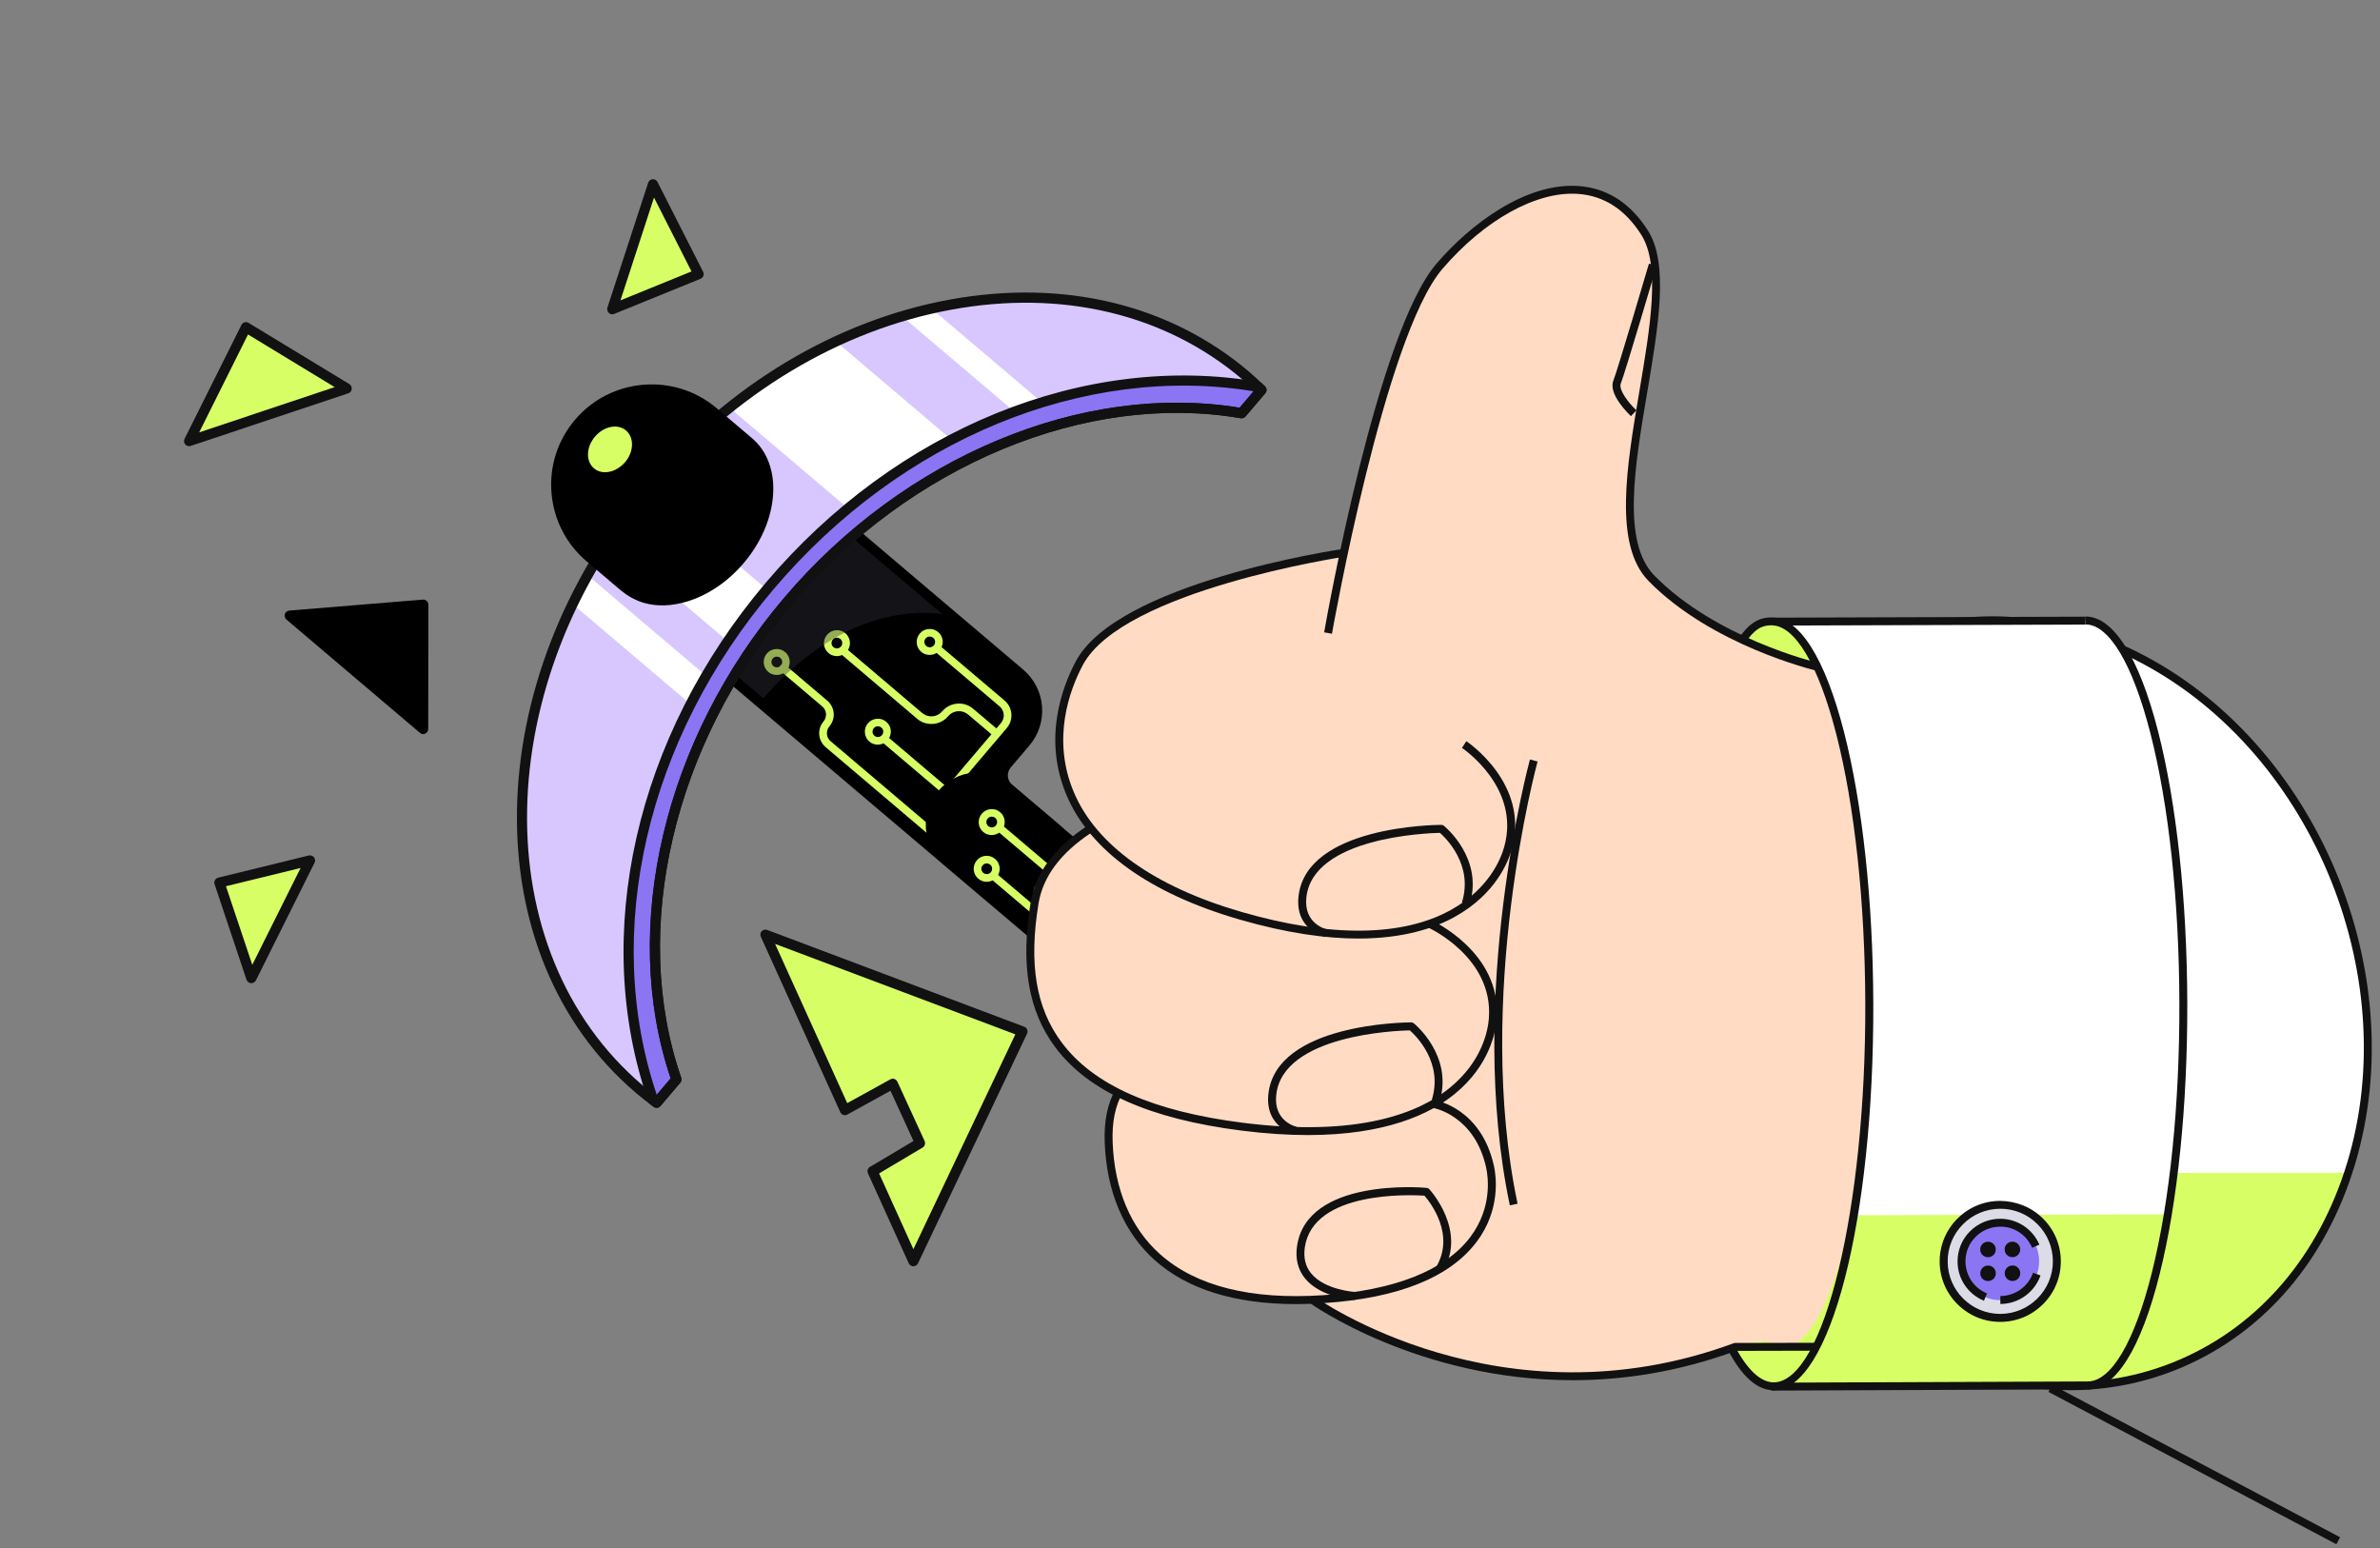 <svg xmlns="http://www.w3.org/2000/svg" width="269" height="175" viewBox="0 0 269 175" fill="none"><rect x="0" y="0" width="269" height="175" fill="#808080" stroke="none"/><g clip-path="url(#clip0_3899_14598)"><path d="M148.977 118.434L150.089 117.121C150.797 116.284 150.693 115.027 149.859 114.309L128.62 96.28C127.782 95.571 126.525 95.675 125.807 96.509C125.098 97.347 123.842 97.451 122.994 96.738L114.034 89.14C113.197 88.431 113.093 87.175 113.805 86.328L115.903 83.857C117.867 81.538 117.589 78.06 115.264 76.084L95.406 59.237C90.882 55.399 84.102 55.949 80.26 60.482C76.422 65.006 76.981 71.789 81.505 75.627L160.517 142.665C162.289 144.163 164.946 143.948 166.454 142.179C167.929 140.44 167.754 137.843 166.047 136.316L149.163 121.219C148.361 120.503 148.272 119.262 148.973 118.443L148.977 118.434Z" fill="black"></path><path d="M107.84 88.835C108.008 88.901 108.206 88.861 108.328 88.716L113.797 82.278C114.583 81.353 114.468 79.963 113.542 79.176L106.2 72.951C106.025 72.796 105.748 72.815 105.589 72.999C105.43 73.184 105.453 73.451 105.637 73.61L112.98 79.835C113.542 80.316 113.609 81.15 113.138 81.716L107.669 88.153C107.514 88.329 107.543 88.609 107.718 88.764C107.757 88.801 107.794 88.816 107.84 88.835Z" fill="#D7FF65"></path><path d="M105.17 94.457C105.337 94.523 105.536 94.484 105.658 94.338C105.814 94.163 105.794 93.887 105.61 93.727L93.883 83.774C93.641 83.57 93.49 83.273 93.463 82.962C93.44 82.64 93.539 82.336 93.743 82.094C94.102 81.677 94.271 81.141 94.228 80.597C94.177 80.05 93.932 79.555 93.506 79.192L88.797 75.195C88.609 75.045 88.346 75.059 88.187 75.243C88.028 75.427 88.051 75.695 88.235 75.854L92.943 79.851C93.442 80.275 93.507 81.032 93.08 81.54C92.721 81.957 92.552 82.493 92.594 83.037C92.637 83.581 92.9 84.083 93.317 84.442L105.044 94.396C105.044 94.396 105.12 94.448 105.166 94.466L105.17 94.457Z" fill="#D7FF65"></path><path d="M87.254 76.185C87.821 76.41 88.504 76.261 88.915 75.768C89.172 75.472 89.291 75.089 89.253 74.697C89.224 74.309 89.045 73.948 88.736 73.696C88.44 73.439 88.057 73.319 87.665 73.358C87.277 73.387 86.915 73.566 86.664 73.875C86.138 74.495 86.223 75.421 86.833 75.943C86.954 76.045 87.092 76.132 87.241 76.191L87.254 76.185ZM88.02 74.252C88.086 74.277 88.138 74.309 88.195 74.353C88.316 74.455 88.397 74.605 88.406 74.77C88.416 74.936 88.367 75.088 88.265 75.209C88.044 75.466 87.666 75.499 87.409 75.278C87.152 75.058 87.119 74.68 87.34 74.423C87.441 74.302 87.591 74.221 87.757 74.212C87.855 74.208 87.946 74.222 88.03 74.255L88.02 74.252Z" fill="#D7FF65"></path><path d="M104.537 73.916C105.104 74.141 105.787 73.992 106.198 73.499C106.455 73.203 106.575 72.82 106.546 72.432C106.517 72.044 106.337 71.683 106.028 71.431C105.729 71.183 105.349 71.054 104.958 71.092C104.57 71.121 104.208 71.301 103.956 71.61C103.431 72.23 103.506 73.152 104.126 73.678C104.256 73.783 104.385 73.867 104.533 73.926L104.537 73.916ZM105.304 71.983C105.369 72.009 105.421 72.04 105.479 72.084C105.6 72.186 105.68 72.336 105.69 72.502C105.7 72.667 105.65 72.819 105.548 72.94C105.328 73.197 104.949 73.23 104.692 73.01C104.435 72.789 104.403 72.411 104.623 72.154C104.725 72.033 104.875 71.953 105.04 71.943C105.129 71.935 105.229 71.953 105.313 71.986L105.304 71.983Z" fill="#D7FF65"></path><path d="M98.675 84.06C99.242 84.285 99.925 84.136 100.336 83.643C100.861 83.023 100.79 82.091 100.166 81.575C99.87 81.317 99.487 81.198 99.096 81.236C98.708 81.265 98.342 81.454 98.094 81.753C97.837 82.049 97.718 82.432 97.756 82.824C97.785 83.212 97.974 83.577 98.273 83.825C98.404 83.931 98.532 84.014 98.681 84.073L98.675 84.06ZM99.442 82.126C99.507 82.152 99.559 82.183 99.617 82.228C99.874 82.448 99.906 82.827 99.686 83.084C99.466 83.341 99.087 83.373 98.83 83.153C98.709 83.051 98.629 82.901 98.619 82.736C98.609 82.571 98.659 82.418 98.761 82.297C98.863 82.176 99.013 82.096 99.178 82.086C99.276 82.082 99.368 82.097 99.451 82.13L99.442 82.126Z" fill="#D7FF65"></path><path d="M94.049 74.05C94.617 74.275 95.299 74.126 95.719 73.636C96.245 73.016 96.161 72.09 95.55 71.568C95.254 71.311 94.871 71.191 94.479 71.23C94.091 71.258 93.739 71.442 93.478 71.747C93.221 72.043 93.101 72.426 93.13 72.814C93.159 73.202 93.342 73.554 93.648 73.815C93.769 73.917 93.906 74.004 94.055 74.063L94.049 74.05ZM94.816 72.116C94.872 72.138 94.933 72.173 94.982 72.214C95.239 72.434 95.271 72.813 95.051 73.07C94.831 73.327 94.452 73.359 94.195 73.139C94.074 73.038 93.994 72.887 93.984 72.722C93.975 72.557 94.024 72.404 94.126 72.284C94.228 72.162 94.378 72.082 94.543 72.072C94.632 72.065 94.733 72.083 94.816 72.116Z" fill="#D7FF65"></path><path d="M104.352 81.653C104.705 81.793 105.082 81.846 105.47 81.817C106.126 81.765 106.732 81.457 107.16 80.949C107.441 80.619 107.832 80.419 108.255 80.383C108.688 80.35 109.099 80.481 109.428 80.762L112.344 83.23C112.532 83.38 112.795 83.367 112.954 83.182C113.114 82.998 113.09 82.731 112.906 82.571L109.991 80.103C109.483 79.675 108.845 79.466 108.186 79.527C107.531 79.579 106.924 79.887 106.497 80.395C106.216 80.725 105.824 80.925 105.401 80.961C104.968 80.994 104.558 80.864 104.228 80.582L95.674 73.317C95.49 73.158 95.219 73.191 95.063 73.366C94.904 73.55 94.927 73.817 95.111 73.976L103.666 81.241C103.874 81.421 104.11 81.558 104.352 81.653Z" fill="#D7FF65"></path><path d="M106.556 89.66C106.723 89.726 106.922 89.687 107.044 89.541C107.203 89.357 107.18 89.09 106.996 88.931L100.243 83.198C100.055 83.048 99.788 83.071 99.633 83.246C99.477 83.421 99.497 83.698 99.681 83.857L106.433 89.59C106.433 89.59 106.509 89.641 106.556 89.66Z" fill="#D7FF65"></path><path d="M111.749 101.982C111.973 102.071 112.232 102.012 112.395 101.819C112.599 101.577 112.572 101.211 112.33 101.008L107.476 96.888C106.503 96.061 105.909 94.9 105.799 93.631C105.693 92.352 106.094 91.123 106.916 90.136C107.743 89.163 108.904 88.569 110.174 88.459C111.443 88.349 112.681 88.754 113.664 89.585L119.234 94.311C119.476 94.515 119.842 94.488 120.046 94.246C120.249 94.004 120.222 93.638 119.98 93.434L114.41 88.708C113.204 87.681 111.667 87.19 110.088 87.317C108.51 87.445 107.075 88.188 106.048 89.394C105.021 90.6 104.53 92.138 104.657 93.716C104.785 95.294 105.528 96.729 106.734 97.756L111.588 101.875C111.636 101.916 111.688 101.947 111.744 101.969L111.749 101.982Z" fill="black"></path><path d="M135.029 121.703C135.252 121.791 135.512 121.733 135.675 121.539L136.36 120.735C137.709 119.151 140.102 118.949 141.686 120.298C142.693 121.149 143.963 121.555 145.273 121.451C146.584 121.347 147.774 120.733 148.626 119.725L149.408 118.81C149.612 118.568 149.585 118.202 149.343 117.998C149.101 117.795 148.735 117.822 148.531 118.064L147.749 118.98C146.4 120.564 144.007 120.766 142.422 119.417C140.354 117.661 137.239 117.921 135.473 119.986L134.789 120.79C134.585 121.032 134.612 121.398 134.854 121.601C134.903 121.642 134.955 121.673 135.011 121.695L135.029 121.703Z" fill="black"></path><g style="mix-blend-mode:multiply" opacity="0.4"><path d="M107.815 69.666C107.815 69.666 97.008 66.263 85.98 79.263L78.656 73.045L94.278 58.091L107.819 69.657L107.815 69.666Z" fill="#32303C"></path></g><path d="M161.468 143.902C163.327 144.639 165.52 144.154 166.886 142.555C168.581 140.559 168.374 137.637 166.432 135.888L149.552 120.781C148.973 120.261 148.916 119.4 149.421 118.804L150.534 117.492C150.978 116.968 151.189 116.299 151.135 115.622C151.072 114.94 150.758 114.321 150.235 113.877L128.992 95.857C127.912 94.945 126.289 95.076 125.368 96.152C125.123 96.442 124.775 96.616 124.405 96.652C124.027 96.685 123.653 96.569 123.376 96.319L114.416 88.721C114.125 88.477 113.951 88.128 113.915 87.759C113.882 87.38 114.004 87.02 114.248 86.729L116.347 84.259C117.398 83.019 117.904 81.445 117.773 79.822C117.641 78.199 116.881 76.725 115.641 75.674L95.783 58.828C91.027 54.79 83.868 55.372 79.826 60.138C75.785 64.903 76.371 72.053 81.127 76.091L160.138 143.106C160.549 143.452 160.994 143.714 161.468 143.902ZM127.848 96.49C127.987 96.545 128.119 96.619 128.237 96.73L149.48 114.75C149.77 114.994 149.944 115.343 149.98 115.712C150.013 116.091 149.888 116.461 149.647 116.742L148.535 118.055C147.627 119.125 147.735 120.696 148.785 121.628L165.669 136.726C167.153 138.056 167.305 140.279 166.017 141.79C164.721 143.321 162.421 143.506 160.891 142.21L81.88 75.195C77.608 71.565 77.08 65.137 80.711 60.865C84.341 56.592 90.769 56.064 95.045 59.686L114.903 76.533C115.91 77.384 116.521 78.583 116.625 79.894C116.739 81.209 116.319 82.484 115.468 83.491L113.369 85.961C112.457 87.041 112.588 88.663 113.668 89.576L122.628 97.174C123.151 97.618 123.817 97.839 124.498 97.776C125.176 97.722 125.799 97.398 126.243 96.875C126.646 96.401 127.294 96.259 127.851 96.481L127.848 96.49Z" fill="black"></path><path d="M76.454 122.001C70.751 105.54 74.996 84.525 89.056 67.951C103.12 51.367 123.169 43.751 140.338 46.709L142.576 44.078C141.993 43.513 141.397 42.954 140.768 42.425C122.546 26.959 92.437 32.489 73.519 54.775C54.611 77.065 54.061 107.667 72.283 123.134C72.912 123.663 73.553 124.164 74.21 124.651L76.451 122.011L76.454 122.001Z" fill="#D8C7FF"></path><path d="M97.97 59.254C101.738 56.208 105.732 53.651 109.851 51.648L94.486 38.605C90.318 40.545 86.269 43.049 82.461 46.089L97.97 59.254Z" fill="white"></path><path d="M84.331 74.252C85.665 72.243 87.125 70.272 88.724 68.356L73.19 55.172C71.591 57.087 70.141 59.062 68.816 61.075L84.334 74.243L84.331 74.252Z" fill="white"></path><path d="M66.413 65.016C65.815 66.091 65.244 67.177 64.715 68.269L80.185 81.396C80.724 80.308 81.3 79.235 81.908 78.164L66.413 65.016Z" fill="white"></path><path d="M117.203 48.679C118.277 48.33 119.344 48 120.42 47.727L105.279 34.882C104.179 35.134 103.078 35.44 101.971 35.764L117.19 48.684L117.203 48.679Z" fill="white"></path><path d="M140.338 46.708L142.576 44.078C142.458 43.966 142.341 43.855 142.214 43.741C123.554 40.504 102.009 48.527 87.003 66.21C71.998 83.894 67.589 106.458 73.824 124.347C73.958 124.443 74.079 124.544 74.213 124.641L76.454 122.001C70.751 105.539 74.997 84.524 89.057 67.95C103.12 51.366 123.17 43.751 140.338 46.708Z" fill="#8B75F3"></path><path d="M74.003 125.171C74.226 125.259 74.486 125.201 74.649 125.007L76.89 122.367C77.025 122.217 77.056 122.003 76.994 121.806C71.197 105.092 76.104 84.092 89.492 68.317C102.884 52.532 122.801 44.272 140.234 47.269C140.435 47.306 140.639 47.225 140.774 47.075L143.011 44.444C143.211 44.212 143.195 43.872 142.976 43.666L142.618 43.32C142.54 43.246 142.436 43.183 142.322 43.17C122.686 39.762 101.32 48.447 86.571 65.835C71.823 83.223 66.735 105.711 73.288 124.532C73.329 124.645 73.391 124.734 73.482 124.803L73.88 125.101C73.88 125.101 73.966 125.156 74.013 125.174L74.003 125.171ZM75.806 121.873L74.229 123.733C68.03 105.375 73.073 83.514 87.452 66.572C101.821 49.625 122.567 41.092 141.69 44.222L140.114 46.081C122.366 43.174 102.196 51.581 88.625 67.575C75.057 83.559 70.049 104.841 75.806 121.873Z" fill="#111111"></path><path d="M74.003 125.171C74.226 125.259 74.486 125.201 74.649 125.007L76.89 122.368C77.025 122.217 77.056 122.003 76.994 121.806C71.197 105.092 76.104 84.092 89.492 68.317C102.884 52.532 122.801 44.272 140.234 47.27C140.435 47.306 140.639 47.226 140.774 47.075L143.011 44.444C143.211 44.212 143.195 43.872 142.976 43.666C142.3 43.011 141.715 42.478 141.138 41.98C132.187 34.386 120.173 31.504 107.306 33.867C94.474 36.223 82.319 43.516 73.091 54.39C54.003 76.888 53.481 107.91 71.921 123.56C72.492 124.044 73.114 124.538 73.88 125.101C73.923 125.128 73.966 125.156 74.013 125.175L74.003 125.171ZM75.806 121.873L74.127 123.854C73.58 123.443 73.108 123.062 72.663 122.692C54.703 107.459 55.297 77.153 73.964 55.145C83.03 44.465 94.936 37.31 107.512 35.003C120.034 32.697 131.717 35.49 140.392 42.857C140.833 43.236 141.286 43.642 141.779 44.106L140.104 46.078C122.356 43.17 102.187 51.577 88.615 67.571C75.048 83.555 70.04 104.838 75.796 121.869L75.806 121.873Z" fill="#111111"></path><path d="M84.635 49.963C84.635 49.963 84.583 49.932 84.559 49.912L80.635 46.57C76.096 42.715 69.29 43.276 65.436 47.814C61.581 52.353 62.142 59.159 66.68 63.014L70.608 66.346C70.608 66.346 70.657 66.387 70.681 66.407C73.98 69.211 79.779 67.799 83.637 63.251C87.492 58.712 87.938 52.758 84.639 49.954L84.635 49.963Z" fill="black"></path><path d="M72.136 67.921C73.605 68.503 75.295 68.582 77.083 68.14C79.642 67.519 82.13 65.913 84.069 63.627C88.123 58.856 88.537 52.522 85.002 49.528C85.002 49.528 84.974 49.517 84.959 49.501C84.95 49.497 84.935 49.48 84.929 49.467L81.001 46.134C76.226 42.089 69.045 42.673 64.991 47.445C63.031 49.755 62.081 52.692 62.334 55.718C62.586 58.744 63.994 61.486 66.305 63.446L70.233 66.779C70.233 66.779 70.281 66.819 70.309 66.831C70.869 67.289 71.48 67.65 72.139 67.911L72.136 67.921ZM84.623 49.969L84.256 50.405C87.307 52.992 86.83 58.59 83.188 62.891C81.408 64.993 79.134 66.468 76.813 67.032C74.549 67.587 72.505 67.207 71.057 65.976C71.029 65.965 71.008 65.935 70.98 65.924L67.056 62.582C64.978 60.822 63.71 58.351 63.485 55.636C63.26 52.922 64.113 50.281 65.877 48.194C67.637 46.117 70.108 44.848 72.822 44.623C75.537 44.398 78.181 45.242 80.265 47.015L84.129 50.29C84.129 50.29 84.165 50.337 84.189 50.357L84.628 49.982L84.623 49.969Z" fill="black"></path><path d="M70.643 52.236C69.636 53.418 68.06 53.729 67.129 52.93C66.189 52.127 66.24 50.533 67.247 49.351C68.254 48.169 69.82 47.854 70.76 48.657C71.7 49.46 71.649 51.054 70.652 52.239L70.643 52.236Z" fill="#D7FF65"></path><path d="M136.087 120.692C136.254 120.758 136.452 120.719 136.575 120.573C136.734 120.389 136.711 120.122 136.526 119.963L124.476 109.741C124.234 109.537 124.083 109.24 124.056 108.929C124.032 108.607 124.132 108.302 124.335 108.06C125.068 107.189 124.97 105.892 124.098 105.159L119.39 101.162C119.202 101.012 118.935 101.035 118.779 101.21C118.624 101.385 118.643 101.662 118.828 101.821L123.536 105.818C124.044 106.245 124.1 106.999 123.673 107.507C122.944 108.369 123.048 109.68 123.91 110.409L135.96 120.631C135.96 120.631 136.036 120.683 136.083 120.701L136.087 120.692Z" fill="#D7FF65"></path><path d="M117.748 102.21C117.953 102.291 118.185 102.329 118.408 102.31C118.796 102.281 119.161 102.092 119.409 101.792C119.934 101.172 119.859 100.25 119.239 99.724C118.619 99.199 117.697 99.274 117.171 99.894C116.914 100.19 116.794 100.573 116.833 100.964C116.862 101.352 117.05 101.718 117.35 101.966C117.471 102.067 117.609 102.154 117.757 102.213L117.748 102.21ZM118.515 100.276C118.571 100.298 118.632 100.333 118.68 100.374C118.937 100.594 118.97 100.973 118.75 101.23C118.648 101.351 118.498 101.431 118.333 101.441C118.167 101.451 118.015 101.401 117.894 101.299C117.773 101.197 117.693 101.047 117.683 100.882C117.673 100.717 117.723 100.564 117.824 100.443C118 100.244 118.273 100.18 118.515 100.276Z" fill="#D7FF65"></path><path d="M128.571 102.478C128.776 102.559 128.999 102.594 129.231 102.578C129.619 102.549 129.98 102.37 130.232 102.061C130.489 101.765 130.609 101.382 130.571 100.99C130.542 100.602 130.362 100.241 130.053 99.989C129.757 99.732 129.374 99.612 128.983 99.651C128.595 99.68 128.233 99.859 127.981 100.168C127.456 100.788 127.531 101.711 128.151 102.236C128.281 102.342 128.41 102.425 128.558 102.484L128.571 102.478ZM129.338 100.545C129.403 100.57 129.455 100.602 129.513 100.646C129.643 100.752 129.714 100.898 129.724 101.063C129.734 101.229 129.684 101.381 129.579 101.511C129.477 101.632 129.327 101.713 129.161 101.722C128.996 101.732 128.844 101.683 128.723 101.581C128.466 101.361 128.433 100.982 128.653 100.725C128.755 100.604 128.905 100.524 129.071 100.514C129.16 100.506 129.26 100.524 129.344 100.558L129.338 100.545Z" fill="#D7FF65"></path><path d="M120.237 98.647C120.441 98.728 120.664 98.762 120.896 98.747C121.288 98.709 121.65 98.529 121.898 98.23C122.146 97.93 122.274 97.551 122.236 97.159C122.207 96.771 122.019 96.406 121.719 96.158C121.423 95.9 121.04 95.781 120.648 95.819C120.26 95.848 119.908 96.031 119.647 96.337C119.121 96.957 119.202 97.892 119.817 98.405C119.938 98.506 120.075 98.593 120.224 98.652L120.237 98.647ZM121.004 96.713C121.069 96.739 121.121 96.77 121.179 96.815C121.309 96.92 121.38 97.067 121.39 97.232C121.399 97.397 121.35 97.55 121.248 97.671C121.146 97.792 120.996 97.872 120.84 97.885C120.675 97.895 120.522 97.846 120.401 97.744C120.144 97.523 120.112 97.145 120.332 96.888C120.434 96.767 120.584 96.687 120.749 96.677C120.838 96.669 120.929 96.684 121.022 96.721L121.004 96.713Z" fill="#D7FF65"></path><path d="M129.762 113.31C129.967 113.391 130.19 113.426 130.422 113.41C130.81 113.381 131.175 113.193 131.423 112.893C131.948 112.273 131.873 111.35 131.253 110.825C130.633 110.299 129.701 110.371 129.185 110.994C128.937 111.294 128.808 111.673 128.847 112.065C128.876 112.453 129.055 112.815 129.364 113.066C129.485 113.168 129.623 113.255 129.771 113.314L129.762 113.31ZM130.529 111.377C130.585 111.399 130.646 111.434 130.694 111.475C130.951 111.695 130.984 112.073 130.764 112.33C130.662 112.451 130.512 112.532 130.356 112.545C130.191 112.555 130.038 112.505 129.917 112.403C129.796 112.302 129.716 112.152 129.706 111.986C129.696 111.821 129.746 111.669 129.848 111.548C130.024 111.348 130.297 111.284 130.538 111.38L130.529 111.377Z" fill="#D7FF65"></path><path d="M142.202 114.005C142.407 114.086 142.63 114.12 142.862 114.105C143.25 114.076 143.615 113.887 143.863 113.588C144.12 113.292 144.24 112.909 144.201 112.517C144.172 112.129 143.993 111.767 143.684 111.516C143.064 110.99 142.141 111.065 141.616 111.685C141.09 112.305 141.162 113.237 141.785 113.753C141.906 113.855 142.044 113.942 142.193 114.001L142.202 114.005ZM142.969 112.071C143.025 112.093 143.086 112.128 143.134 112.169C143.255 112.271 143.336 112.421 143.346 112.586C143.355 112.752 143.306 112.904 143.204 113.025C143.102 113.146 142.952 113.226 142.787 113.236C142.621 113.246 142.469 113.196 142.348 113.094C142.091 112.874 142.058 112.495 142.279 112.239C142.445 112.036 142.727 111.975 142.969 112.071Z" fill="#D7FF65"></path><path d="M110.979 99.557C111.184 99.638 111.407 99.673 111.639 99.657C112.027 99.628 112.392 99.44 112.64 99.14C112.897 98.844 113.017 98.461 112.988 98.073C112.949 97.681 112.77 97.32 112.47 97.072C111.85 96.546 110.918 96.618 110.402 97.242C109.877 97.861 109.948 98.793 110.572 99.31C110.693 99.411 110.83 99.498 110.979 99.557ZM111.746 97.624C111.802 97.646 111.863 97.681 111.921 97.725C112.042 97.827 112.122 97.977 112.132 98.142C112.142 98.308 112.092 98.46 111.99 98.581C111.888 98.702 111.738 98.782 111.573 98.792C111.408 98.802 111.255 98.752 111.134 98.651C110.877 98.43 110.845 98.052 111.065 97.795C111.241 97.596 111.513 97.532 111.755 97.627L111.746 97.624Z" fill="#D7FF65"></path><path d="M111.546 94.275C112.113 94.5 112.796 94.351 113.207 93.858C113.464 93.561 113.584 93.179 113.555 92.791C113.526 92.403 113.337 92.037 113.037 91.789C112.741 91.532 112.359 91.413 111.967 91.451C111.579 91.48 111.214 91.668 110.966 91.968C110.44 92.588 110.512 93.52 111.135 94.036C111.265 94.142 111.394 94.225 111.543 94.284L111.546 94.275ZM112.313 92.341C112.378 92.367 112.434 92.389 112.488 92.443C112.609 92.545 112.689 92.695 112.699 92.86C112.709 93.025 112.659 93.178 112.557 93.299C112.337 93.556 111.958 93.588 111.701 93.368C111.445 93.148 111.412 92.769 111.632 92.512C111.734 92.391 111.884 92.311 112.049 92.301C112.148 92.297 112.239 92.312 112.322 92.345L112.313 92.341Z" fill="#D7FF65"></path><path d="M123.385 108.964C123.553 109.03 123.751 108.99 123.873 108.845C124.033 108.661 124.01 108.394 123.825 108.234L112.573 98.684C112.385 98.534 112.122 98.548 111.963 98.732C111.803 98.917 111.827 99.184 112.011 99.343L123.263 108.893C123.263 108.893 123.339 108.945 123.385 108.964Z" fill="#D7FF65"></path><path d="M144.983 121.261C145.151 121.327 145.349 121.288 145.471 121.142C145.63 120.958 145.607 120.691 145.423 120.532L113.267 93.246C113.082 93.087 112.811 93.119 112.656 93.294C112.497 93.479 112.52 93.746 112.704 93.905L144.861 121.191C144.861 121.191 144.937 121.242 144.983 121.261Z" fill="#D7FF65"></path><path d="M136.419 117.628C137.191 117.934 138.107 117.739 138.677 117.061L139.484 116.111C139.643 115.927 139.62 115.66 139.436 115.501C139.248 115.351 138.981 115.374 138.825 115.549L138.018 116.498C137.615 116.973 136.893 117.031 136.418 116.628L131.298 112.284C131.12 112.138 130.847 112.148 130.688 112.333C130.532 112.508 130.552 112.784 130.736 112.944L135.855 117.287C136.025 117.429 136.218 117.538 136.414 117.615L136.419 117.628Z" fill="#D7FF65"></path><path d="M137.335 114.722C137.503 114.788 137.701 114.748 137.823 114.603L139.2 112.976C140.272 111.712 140.121 109.813 138.857 108.741L130.206 101.395C130.018 101.245 129.751 101.268 129.595 101.443C129.436 101.628 129.459 101.895 129.643 102.054L138.294 109.401C139.195 110.167 139.303 111.522 138.541 112.414L137.164 114.041C137.009 114.216 137.028 114.492 137.213 114.651C137.252 114.689 137.289 114.703 137.335 114.722Z" fill="#D7FF65"></path><path d="M130.61 106.126C131.558 106.503 132.677 106.258 133.369 105.435L133.695 105.048C133.85 104.873 133.831 104.596 133.646 104.437C133.471 104.281 133.195 104.301 133.036 104.485L132.71 104.872C132.147 105.531 131.154 105.622 130.486 105.055L121.85 97.726C121.665 97.567 121.394 97.599 121.239 97.774C121.08 97.958 121.103 98.225 121.287 98.385L129.923 105.714C130.132 105.894 130.359 106.027 130.601 106.123L130.61 106.126Z" fill="#D7FF65"></path><path d="M143.96 120.07C144.127 120.136 144.326 120.097 144.448 119.952L145.557 118.648C146.082 118.028 146.329 117.244 146.269 116.446C146.199 115.644 145.826 114.904 145.212 114.391L143.652 113.063C143.476 112.907 143.2 112.927 143.041 113.111C142.882 113.295 142.905 113.563 143.089 113.722L144.649 115.05C145.09 115.43 145.359 115.945 145.409 116.524C145.459 117.104 145.279 117.667 144.903 118.099L143.795 119.402C143.636 119.586 143.659 119.854 143.843 120.013C143.886 120.041 143.919 120.065 143.966 120.083L143.96 120.07Z" fill="#D7FF65"></path><path d="M163.407 144.057C163.574 144.124 163.773 144.084 163.895 143.939C164.05 143.764 164.031 143.487 163.847 143.328L156.141 136.798C155.642 136.374 155.577 135.617 156.004 135.108C156.363 134.691 156.533 134.156 156.49 133.612C156.448 133.068 156.184 132.566 155.767 132.207L151.059 128.21C150.875 128.05 150.608 128.073 150.448 128.258C150.289 128.442 150.312 128.709 150.497 128.869L155.205 132.866C155.447 133.069 155.598 133.366 155.625 133.678C155.648 133.999 155.549 134.304 155.345 134.546C154.616 135.408 154.711 136.715 155.582 137.447L163.284 143.987C163.284 143.987 163.36 144.039 163.407 144.057Z" fill="#D7FF65"></path><path d="M149.427 129.262C149.631 129.343 149.863 129.381 150.086 129.362C150.478 129.323 150.839 129.144 151.087 128.844C151.344 128.548 151.464 128.166 151.426 127.774C151.397 127.386 151.217 127.024 150.908 126.773C150.288 126.247 149.366 126.322 148.84 126.942C148.315 127.562 148.399 128.488 149.01 129.01C149.14 129.116 149.268 129.199 149.417 129.258L149.427 129.262ZM150.193 127.328C150.249 127.35 150.31 127.385 150.359 127.426C150.48 127.528 150.56 127.678 150.57 127.843C150.583 127.999 150.53 128.161 150.428 128.282C150.326 128.403 150.176 128.483 150.011 128.493C149.846 128.503 149.693 128.453 149.572 128.351C149.315 128.131 149.283 127.752 149.503 127.495C149.679 127.296 149.952 127.232 150.193 127.328Z" fill="#D7FF65"></path><path d="M158.165 137.418C158.732 137.643 159.415 137.494 159.826 137.001C160.352 136.381 160.277 135.458 159.657 134.933C159.357 134.685 158.978 134.556 158.586 134.594C158.198 134.623 157.833 134.812 157.585 135.112C157.328 135.408 157.208 135.791 157.246 136.182C157.275 136.57 157.464 136.936 157.764 137.184C157.894 137.289 158.022 137.372 158.171 137.431L158.165 137.418ZM158.932 135.485C158.997 135.51 159.053 135.533 159.107 135.586C159.364 135.806 159.397 136.185 159.176 136.442C159.075 136.563 158.924 136.643 158.759 136.653C158.603 136.667 158.442 136.613 158.321 136.512C158.2 136.41 158.119 136.26 158.109 136.094C158.096 135.938 158.149 135.777 158.251 135.656C158.353 135.535 158.503 135.454 158.668 135.445C158.767 135.441 158.858 135.455 158.941 135.488L158.932 135.485Z" fill="#D7FF65"></path><path d="M140.168 124.504C140.735 124.729 141.418 124.58 141.829 124.087C142.355 123.467 142.27 122.541 141.66 122.019C141.364 121.762 140.981 121.642 140.593 121.671C140.205 121.7 139.839 121.889 139.591 122.188C139.334 122.484 139.215 122.867 139.253 123.259C139.282 123.647 139.471 124.012 139.77 124.26C139.901 124.366 140.029 124.449 140.178 124.508L140.168 124.504ZM140.935 122.571C141 122.597 141.052 122.628 141.11 122.672C141.367 122.893 141.4 123.271 141.179 123.528C140.959 123.785 140.58 123.818 140.324 123.598C140.203 123.496 140.122 123.346 140.112 123.18C140.103 123.015 140.152 122.863 140.254 122.742C140.356 122.621 140.506 122.54 140.671 122.531C140.77 122.527 140.861 122.541 140.944 122.574L140.935 122.571Z" fill="#D7FF65"></path><path d="M147.67 124.929C147.874 125.01 148.107 125.049 148.329 125.029C148.721 124.991 149.083 124.812 149.331 124.512C149.856 123.892 149.781 122.969 149.161 122.444C148.541 121.918 147.618 121.994 147.093 122.613C146.836 122.91 146.716 123.292 146.754 123.684C146.783 124.072 146.972 124.437 147.272 124.685C147.393 124.787 147.53 124.874 147.679 124.933L147.67 124.929ZM148.437 122.996C148.492 123.018 148.554 123.053 148.602 123.094C148.859 123.314 148.892 123.693 148.672 123.95C148.57 124.071 148.42 124.151 148.254 124.161C148.089 124.17 147.937 124.121 147.816 124.019C147.695 123.917 147.614 123.767 147.605 123.602C147.595 123.436 147.645 123.284 147.746 123.163C147.922 122.964 148.195 122.9 148.437 122.996Z" fill="#D7FF65"></path><path d="M155.039 135.995C155.207 136.061 155.405 136.022 155.528 135.877C155.687 135.692 155.664 135.425 155.479 135.266L141.772 123.634C141.588 123.475 141.32 123.498 141.161 123.682C141.002 123.866 141.025 124.134 141.209 124.293L154.917 135.925C154.917 135.925 154.993 135.977 155.039 135.995Z" fill="#D7FF65"></path><path d="M167.243 140.135C167.41 140.202 167.609 140.162 167.731 140.017C167.89 139.833 167.867 139.565 167.683 139.406L149.394 123.892C149.209 123.732 148.942 123.756 148.783 123.94C148.624 124.124 148.647 124.392 148.831 124.551L167.12 140.065C167.12 140.065 167.196 140.117 167.243 140.135Z" fill="#D7FF65"></path><path d="M162.976 140.153C163.255 140.264 163.559 140.309 163.871 140.282C164.406 140.236 164.879 139.993 165.225 139.582L166.031 138.633C166.191 138.448 166.168 138.181 165.983 138.022C165.808 137.866 165.532 137.886 165.372 138.07L164.566 139.019C164.366 139.252 164.095 139.392 163.796 139.414C163.497 139.435 163.202 139.339 162.965 139.149L159.706 136.382C159.521 136.223 159.25 136.255 159.095 136.43C158.936 136.615 158.959 136.882 159.143 137.041L162.403 139.808C162.572 139.95 162.762 140.068 162.957 140.146L162.976 140.153Z" fill="#D7FF65"></path><path d="M47.844 68.356L32.734 69.594L47.817 82.395L47.844 68.356Z" fill="black"></path><path d="M47.607 82.925C47.756 82.984 47.917 82.983 48.064 82.912C48.262 82.819 48.397 82.614 48.4 82.39L48.418 68.347C48.417 68.186 48.35 68.03 48.233 67.919C48.116 67.808 47.954 67.754 47.798 67.768L32.697 69.009C32.465 69.024 32.272 69.184 32.197 69.402C32.131 69.623 32.196 69.864 32.371 70.02L47.455 82.821C47.503 82.862 47.555 82.894 47.611 82.916L47.607 82.925ZM47.265 68.976L47.247 81.147L34.169 70.044L47.269 68.967L47.265 68.976Z" fill="black"></path><path d="M24.804 99.765L28.414 110.545L35.037 97.261L24.804 99.765Z" fill="#D7FF65"></path><path d="M28.2 111.084C28.256 111.106 28.312 111.128 28.369 111.119C28.599 111.135 28.822 111.008 28.925 110.802L35.552 97.508C35.652 97.311 35.631 97.066 35.486 96.89C35.349 96.718 35.113 96.635 34.898 96.69L24.664 99.194C24.51 99.229 24.372 99.335 24.294 99.477C24.216 99.618 24.204 99.785 24.253 99.934L27.859 110.723C27.914 110.885 28.037 111.009 28.195 111.071L28.2 111.084ZM33.97 98.107L28.514 109.046L25.538 100.164L33.961 98.104L33.97 98.107Z" fill="#111111"></path><path d="M78.956 30.972L73.803 20.828L69.195 34.944L78.956 30.972Z" fill="#D7FF65"></path><path d="M68.981 35.483C69.121 35.539 69.273 35.534 69.412 35.482L79.173 31.511C79.325 31.453 79.44 31.326 79.499 31.177C79.558 31.029 79.548 30.863 79.468 30.713L74.314 20.569C74.212 20.367 73.994 20.238 73.762 20.253C73.53 20.269 73.328 20.425 73.262 20.646L68.654 34.762C68.582 34.97 68.648 35.211 68.814 35.363C68.868 35.417 68.929 35.452 68.994 35.478L68.981 35.483ZM78.159 30.678L70.128 33.948L73.919 22.327L78.159 30.678Z" fill="#111111"></path><path d="M27.809 36.982L21.383 49.85L39.189 43.904L27.809 36.982Z" fill="#D7FF65"></path><path d="M21.169 50.389C21.29 50.436 21.439 50.441 21.565 50.395L39.37 44.45C39.58 44.382 39.73 44.194 39.755 43.968C39.781 43.741 39.672 43.526 39.483 43.408L28.099 36.495C27.962 36.408 27.798 36.386 27.64 36.431C27.483 36.476 27.353 36.586 27.285 36.731L20.859 49.598C20.755 49.805 20.786 50.053 20.941 50.233C21 50.3 21.076 50.352 21.16 50.385L21.169 50.389ZM37.829 43.752L22.515 48.867L28.032 37.802L37.82 43.749L37.829 43.752Z" fill="#111111"></path><path d="M86.511 105.647L95.498 125.466L100.919 122.484L103.981 129.195L98.653 132.375L98.616 132.36L103.226 142.547L115.559 116.574L86.511 105.647Z" fill="#D7FF65"></path><path d="M103.016 143.077C103.081 143.103 103.149 143.119 103.226 143.117C103.45 143.12 103.65 142.995 103.754 142.789L116.083 116.825C116.151 116.68 116.155 116.509 116.093 116.367C116.035 116.215 115.925 116.085 115.759 116.041L86.716 105.104C86.502 105.019 86.251 105.081 86.09 105.243C85.935 105.418 85.893 105.66 85.992 105.871L94.975 125.699C95.037 125.842 95.164 125.957 95.316 126.007C95.465 126.066 95.634 126.047 95.775 125.963L100.647 123.28L103.247 128.958L98.444 131.819C98.357 131.849 98.284 131.895 98.218 131.955C98.053 132.126 97.998 132.374 98.088 132.581L102.706 142.772C102.772 142.905 102.88 143.012 103.019 143.068L103.016 143.077ZM114.765 116.894L103.238 141.186L99.362 132.624L104.276 129.699C104.528 129.552 104.622 129.234 104.504 128.962L101.429 122.256C101.358 122.109 101.232 121.995 101.088 121.949C100.94 121.89 100.771 121.909 100.63 121.993L95.758 124.676L87.606 106.684L114.77 116.907L114.765 116.894Z" fill="#111111"></path></g><path d="M241.456 74.123C221.498 64.094 199.999 73.539 193.438 95.225C186.876 116.91 197.741 142.619 217.699 152.649C237.657 162.678 259.156 153.233 265.717 131.547C272.278 109.862 261.414 84.153 241.456 74.123Z" fill="white"></path><path d="M217.699 152.648C237.346 162.522 258.467 153.514 265.384 132.553H197.652C202.206 141.11 209.108 148.329 217.691 152.648H217.699Z" fill="#D7FF65"></path><path d="M241.656 73.724C231.984 68.865 221.631 68.34 212.5 72.26C203.176 76.261 196.252 84.367 193.008 95.099C186.403 116.947 197.385 142.945 217.499 153.055C222.883 155.762 228.474 157.123 233.954 157.123C238.316 157.123 242.604 156.258 246.655 154.527C255.979 150.526 262.903 142.42 266.147 131.688C272.76 109.839 261.77 83.842 241.656 73.731V73.724ZM265.288 131.422C262.118 141.895 255.379 149.801 246.299 153.691C237.42 157.5 227.334 156.99 217.906 152.249C198.163 142.323 187.387 116.799 193.875 95.35C197.044 84.877 203.784 76.971 212.863 73.081C216.795 71.394 220.965 70.558 225.208 70.558C230.548 70.558 236.006 71.89 241.256 74.53C261 84.456 271.775 109.98 265.288 131.429V131.422Z" fill="#111111"></path><path d="M235.717 70.122L200.451 70.226L202.628 156.598L235.976 156.583C242.012 156.569 246.848 137.198 246.774 113.323C246.707 89.448 241.753 70.107 235.717 70.129V70.122Z" fill="white"></path><path d="M202.628 156.598L235.976 156.583C239.775 156.576 243.1 148.891 245.018 137.242L202.14 137.368L202.621 156.598H202.628Z" fill="#D7FF65"></path><path d="M200.185 70.418C194.179 70.433 189.357 89.722 189.432 113.493C189.506 137.265 194.43 156.524 200.436 156.502C206.442 156.487 211.256 137.198 211.189 113.427C211.123 89.656 206.191 70.396 200.185 70.418Z" fill="#D7FF65"></path><path d="M154.107 94.485C155.647 107.465 147.827 146.177 147.827 146.177C147.827 146.177 153.225 149.202 156.817 149.816C160.409 150.43 192.224 151.887 195.823 151.687C199.422 151.487 203.406 151.709 203.406 151.709L203.473 74.686L155.78 67.763C155.78 67.763 152.574 81.505 154.107 94.485Z" fill="#FFDBC4"></path><path d="M201.282 74.7C195.876 74.715 191.536 92.081 191.603 113.478C191.669 134.883 196.105 152.22 201.511 152.205C206.917 152.19 211.257 134.824 211.191 113.427C211.131 92.022 206.688 74.685 201.282 74.7Z" fill="#FFDBC4"></path><path d="M186.647 65.352C179.538 58.066 190.816 34.066 185.884 26.307C180.108 17.217 169.377 22.298 162.682 30.116C155.988 37.941 150.1 71.557 150.1 71.557L209.671 92.081C209.745 87.488 205.28 75.351 205.28 75.351C205.28 75.351 193.756 72.644 186.64 65.359L186.647 65.352Z" fill="#FFDBC4"></path><path d="M200.229 69.782H200.221C198.696 69.782 197.614 70.507 196.37 72.349L197.111 72.844C198.325 71.032 199.17 70.677 200.221 70.67C202.872 70.67 205.538 75.152 207.545 82.97C209.626 91.091 210.789 101.904 210.826 113.42C210.893 136.607 206.153 156.214 200.473 156.236C198.999 156.236 197.481 154.816 196.081 152.139L195.289 152.553C196.874 155.593 198.622 157.131 200.473 157.131H200.48C206.857 157.109 211.796 137.916 211.73 113.42C211.693 101.837 210.522 90.943 208.427 82.755C206.286 74.39 203.376 69.782 200.236 69.782H200.229Z" fill="#111111"></path><path d="M235.725 69.679H235.718V70.574H235.725C238.376 70.574 241.05 75.056 243.049 82.874C245.13 90.995 246.293 101.808 246.323 113.324C246.36 124.832 245.256 135.653 243.227 143.788C241.272 151.628 238.628 156.125 235.97 156.133V157.028C239.117 157.02 241.998 152.39 244.094 144.003C246.145 135.793 247.248 124.899 247.219 113.316C247.182 101.734 246.012 90.839 243.916 82.652C241.776 74.287 238.865 69.679 235.725 69.679Z" fill="#111111"></path><path d="M165.482 84.161L152.012 62.468C152.012 62.468 126.655 66.195 121.989 74.975C117.323 83.754 118.368 97.171 140.185 103.502C162.002 109.833 169.111 100.669 170.459 95.817C172.429 88.695 165.49 84.161 165.49 84.161H165.482Z" fill="#FFDBC4"></path><path d="M161.564 104.411L123.077 93.753C119.974 95.809 117.515 98.516 116.938 102.037C115.086 113.316 117.671 124.454 140.391 127.339C163.112 130.223 168.34 120.106 168.725 115.12C169.288 107.798 161.564 104.403 161.564 104.403V104.411Z" fill="#FFDBC4"></path><path d="M162.09 124.795L126.521 123.234C125.528 124.995 125.225 126.969 125.306 129.144C125.676 138.759 131.386 148.056 149.604 146.843C167.815 145.63 169.355 136.2 168.422 131.91C167.052 125.609 162.09 124.795 162.09 124.795Z" fill="#FFDBC4"></path><path d="M196.118 152.234L203.702 152.212L148.33 146.924C148.33 146.924 169.295 162.13 196.118 152.234Z" fill="#FFDBC4"></path><path d="M186.173 44.369C187.439 36.877 188.639 29.806 186.262 26.063C184.285 22.95 181.648 21.256 178.419 21.026C172.48 20.605 166.215 25.294 162.342 29.82C155.647 37.646 149.9 70.093 149.663 71.468L150.544 71.624C150.604 71.291 156.484 38.038 163.023 30.397C167.792 24.835 173.672 21.581 178.36 21.914C181.285 22.121 183.692 23.674 185.506 26.537C187.699 29.991 186.528 36.899 185.292 44.214C183.848 52.756 182.352 61.587 186.321 65.655C193.445 72.948 205.065 75.743 205.176 75.766L205.383 74.893C205.265 74.863 193.897 72.127 186.965 65.026C183.307 61.284 184.766 52.682 186.173 44.361V44.369Z" fill="#111111"></path><path d="M165.727 83.783L165.238 84.53C165.305 84.574 171.881 88.975 170.022 95.69C169.652 97.037 168.319 100.431 164.016 102.828C158.528 105.89 150.33 105.971 140.303 103.064C130.454 100.202 123.907 95.528 121.374 89.544C118.819 83.501 120.908 77.947 122.381 75.173C126.891 66.697 151.826 62.94 152.078 62.903L151.945 62.016C150.901 62.171 126.306 65.884 121.589 74.752C120.041 77.666 117.849 83.501 120.552 89.884C123.196 96.127 129.943 100.979 140.059 103.915C145.45 105.476 149.886 106.075 153.515 106.075C158.617 106.075 162.135 104.906 164.46 103.604C169.052 101.045 170.489 97.377 170.888 95.92C172.925 88.561 165.801 83.812 165.727 83.768V83.783Z" fill="#111111"></path><path d="M161.749 103.997L161.386 104.818C161.46 104.847 168.807 108.183 168.281 115.091C168.177 116.459 167.533 119.958 163.845 122.961C160.498 125.69 153.722 128.582 140.451 126.895C130.283 125.601 123.588 122.635 119.996 117.82C117.086 113.93 116.256 108.93 117.382 102.103C117.878 99.086 119.878 96.401 123.329 94.123L122.832 93.376C119.167 95.802 117.034 98.694 116.493 101.963C115.331 109.048 116.212 114.255 119.27 118.36C123.018 123.375 129.905 126.459 140.332 127.783C143.094 128.131 145.583 128.286 147.827 128.286C156.617 128.286 161.631 125.912 164.408 123.649C168.363 120.424 169.051 116.637 169.17 115.15C169.747 107.599 161.823 104.026 161.749 103.989V103.997Z" fill="#111111"></path><path d="M162.164 124.351L162.016 125.231C162.061 125.239 166.689 126.06 167.978 131.999C168.193 132.99 168.696 136.473 166.178 139.816C163.342 143.581 157.595 145.852 149.575 146.384C141.355 146.932 135.126 145.356 131.068 141.71C127.795 138.766 125.958 134.41 125.758 129.114C125.669 126.807 126.04 125.002 126.914 123.441L126.136 123.005C125.173 124.721 124.766 126.673 124.862 129.151C125.077 134.698 127.017 139.269 130.468 142.383C134.171 145.711 139.555 147.39 146.494 147.39C147.509 147.39 148.553 147.353 149.634 147.279C158.047 146.717 163.853 144.387 166.897 140.356C169.644 136.71 169.096 132.894 168.859 131.806C167.437 125.283 162.379 124.381 162.164 124.344V124.351Z" fill="#111111"></path><path d="M172.924 85.832C172.85 86.098 165.674 112.606 170.65 136.23L171.524 136.045C166.592 112.636 173.709 86.335 173.783 86.069L172.916 85.832H172.924Z" fill="#111111"></path><path d="M196.112 151.784C196.06 151.784 196.009 151.791 195.957 151.813C169.674 161.502 148.79 146.71 148.583 146.555L148.057 147.28C148.212 147.398 160.335 155.992 177.754 155.992C183.419 155.992 189.64 155.082 196.194 152.679L205.28 152.657V151.762L196.112 151.784Z" fill="#111111"></path><path d="M235.712 69.697L200.447 69.808L200.449 70.703L235.715 70.592L235.712 69.697Z" fill="#111111"></path><path d="M236.169 156.129L200.208 156.273L200.211 157.168L236.173 157.024L236.169 156.129Z" fill="#111111"></path><path d="M226.06 136.17C222.527 136.177 219.669 139.047 219.683 142.575C219.691 146.103 222.564 148.958 226.097 148.943C229.629 148.936 232.488 146.066 232.473 142.538C232.466 139.01 229.592 136.155 226.06 136.17Z" fill="#DCDCE6"></path><path d="M226.059 135.727C224.23 135.727 222.512 136.451 221.223 137.746C219.935 139.04 219.224 140.763 219.231 142.583C219.231 144.41 219.957 146.126 221.253 147.413C222.541 148.692 224.252 149.402 226.074 149.402H226.096C227.925 149.402 229.643 148.677 230.932 147.383C232.221 146.089 232.931 144.365 232.924 142.546C232.924 140.719 232.198 139.003 230.902 137.716C229.606 136.429 227.873 135.741 226.059 135.727ZM226.096 148.5H226.081C222.808 148.5 220.142 145.845 220.135 142.575C220.135 140.985 220.742 139.491 221.867 138.367C222.986 137.243 224.482 136.621 226.066 136.614H226.081C227.666 136.614 229.155 137.228 230.273 138.345C231.399 139.462 232.021 140.956 232.028 142.538C232.035 145.815 229.377 148.485 226.096 148.5Z" fill="#111111"></path><path d="M226.066 138.167C223.637 138.167 221.675 140.149 221.682 142.568C221.69 144.994 223.659 146.954 226.089 146.946C228.518 146.946 230.48 144.971 230.473 142.546C230.473 140.12 228.495 138.16 226.066 138.167Z" fill="#8B75F3"></path><path d="M226.089 146.481V147.376C228.133 147.376 229.954 146.074 230.628 144.151L229.784 143.855C229.236 145.423 227.747 146.474 226.089 146.481Z" fill="#111111"></path><path d="M226.08 137.746H226.066C224.777 137.746 223.57 138.256 222.659 139.166C221.748 140.076 221.252 141.289 221.252 142.576C221.252 144.528 222.429 146.266 224.236 147.014L224.577 146.185C223.103 145.579 222.155 144.159 222.148 142.568C222.148 141.518 222.548 140.534 223.289 139.795C224.029 139.055 225.014 138.641 226.058 138.641C227.643 138.611 229.065 139.573 229.68 141.023L230.502 140.675C229.739 138.892 227.999 137.746 226.066 137.746H226.08Z" fill="#111111"></path><path d="M224.689 140.342C224.2 140.342 223.808 140.734 223.815 141.222C223.815 141.71 224.215 142.102 224.697 142.095C225.185 142.095 225.578 141.703 225.57 141.215C225.57 140.726 225.178 140.335 224.689 140.342Z" fill="#111111"></path><path d="M227.452 140.335C226.963 140.335 226.571 140.727 226.578 141.215C226.578 141.703 226.97 142.095 227.459 142.088C227.948 142.088 228.341 141.696 228.333 141.208C228.333 140.72 227.933 140.335 227.452 140.335Z" fill="#111111"></path><path d="M224.696 143.034C224.207 143.034 223.822 143.434 223.822 143.914C223.822 144.403 224.214 144.795 224.703 144.787C225.192 144.787 225.584 144.395 225.577 143.907C225.577 143.419 225.177 143.027 224.696 143.034Z" fill="#111111"></path><path d="M227.459 143.027C226.97 143.027 226.577 143.427 226.585 143.908C226.585 144.388 226.977 144.78 227.466 144.78C227.955 144.78 228.347 144.388 228.34 143.9C228.34 143.412 227.947 143.02 227.459 143.027Z" fill="#111111"></path><path d="M187.231 30.05L186.372 29.799C186.335 29.917 182.855 41.758 182.351 43.016C181.744 44.547 184.069 46.78 184.343 47.032L184.958 46.374C184.054 45.538 182.914 44.036 183.188 43.349C183.706 42.054 187.091 30.538 187.239 30.05H187.231Z" fill="#111111"></path><path d="M159.779 115.646C159.698 115.587 159.602 115.55 159.505 115.55C158.883 115.55 144.257 115.668 143.361 123.619C142.931 127.45 146.353 128.227 146.39 128.234L146.575 127.362C146.464 127.339 143.909 126.733 144.25 123.723C145.012 116.977 157.75 116.489 159.342 116.452C160.002 117.029 163.149 120.084 161.831 124.299L162.69 124.566C164.326 119.314 159.831 115.683 159.787 115.646H159.779Z" fill="#111111"></path><path d="M163.193 93.324C163.112 93.264 163.015 93.228 162.912 93.228C162.29 93.228 147.663 93.346 146.767 101.297C146.338 105.128 149.759 105.905 149.796 105.912L149.981 105.039C149.87 105.017 147.315 104.411 147.656 101.4C148.419 94.655 161.156 94.167 162.749 94.13C163.4 94.707 166.555 97.761 165.237 101.977L166.096 102.243C167.74 96.992 163.237 93.361 163.193 93.331V93.324Z" fill="#111111"></path><path d="M161.259 134.255C160.704 134.203 147.714 133.123 146.596 140.845C146.389 142.28 146.7 143.508 147.514 144.506C149.329 146.703 152.987 146.91 153.135 146.917L153.18 146.022C153.18 146.022 149.766 145.83 148.203 143.937C147.551 143.145 147.307 142.154 147.477 140.978C148.41 134.536 159.474 135.039 161 135.135C161.637 135.875 164.562 139.588 162.266 143.293L163.029 143.767C165.91 139.122 161.585 134.447 161.541 134.396C161.467 134.314 161.363 134.27 161.259 134.255Z" fill="#111111"></path><path d="M231.948 156.521L231.528 157.312L264.07 174.534L264.489 173.743L231.948 156.521Z" fill="#111111"></path><defs><clipPath id="clip0_3899_14598"><rect width="170.26" height="109.97" fill="white" transform="matrix(-0.93 -0.369 -0.369 0.93 198.808 62.763)"></rect></clipPath></defs></svg>